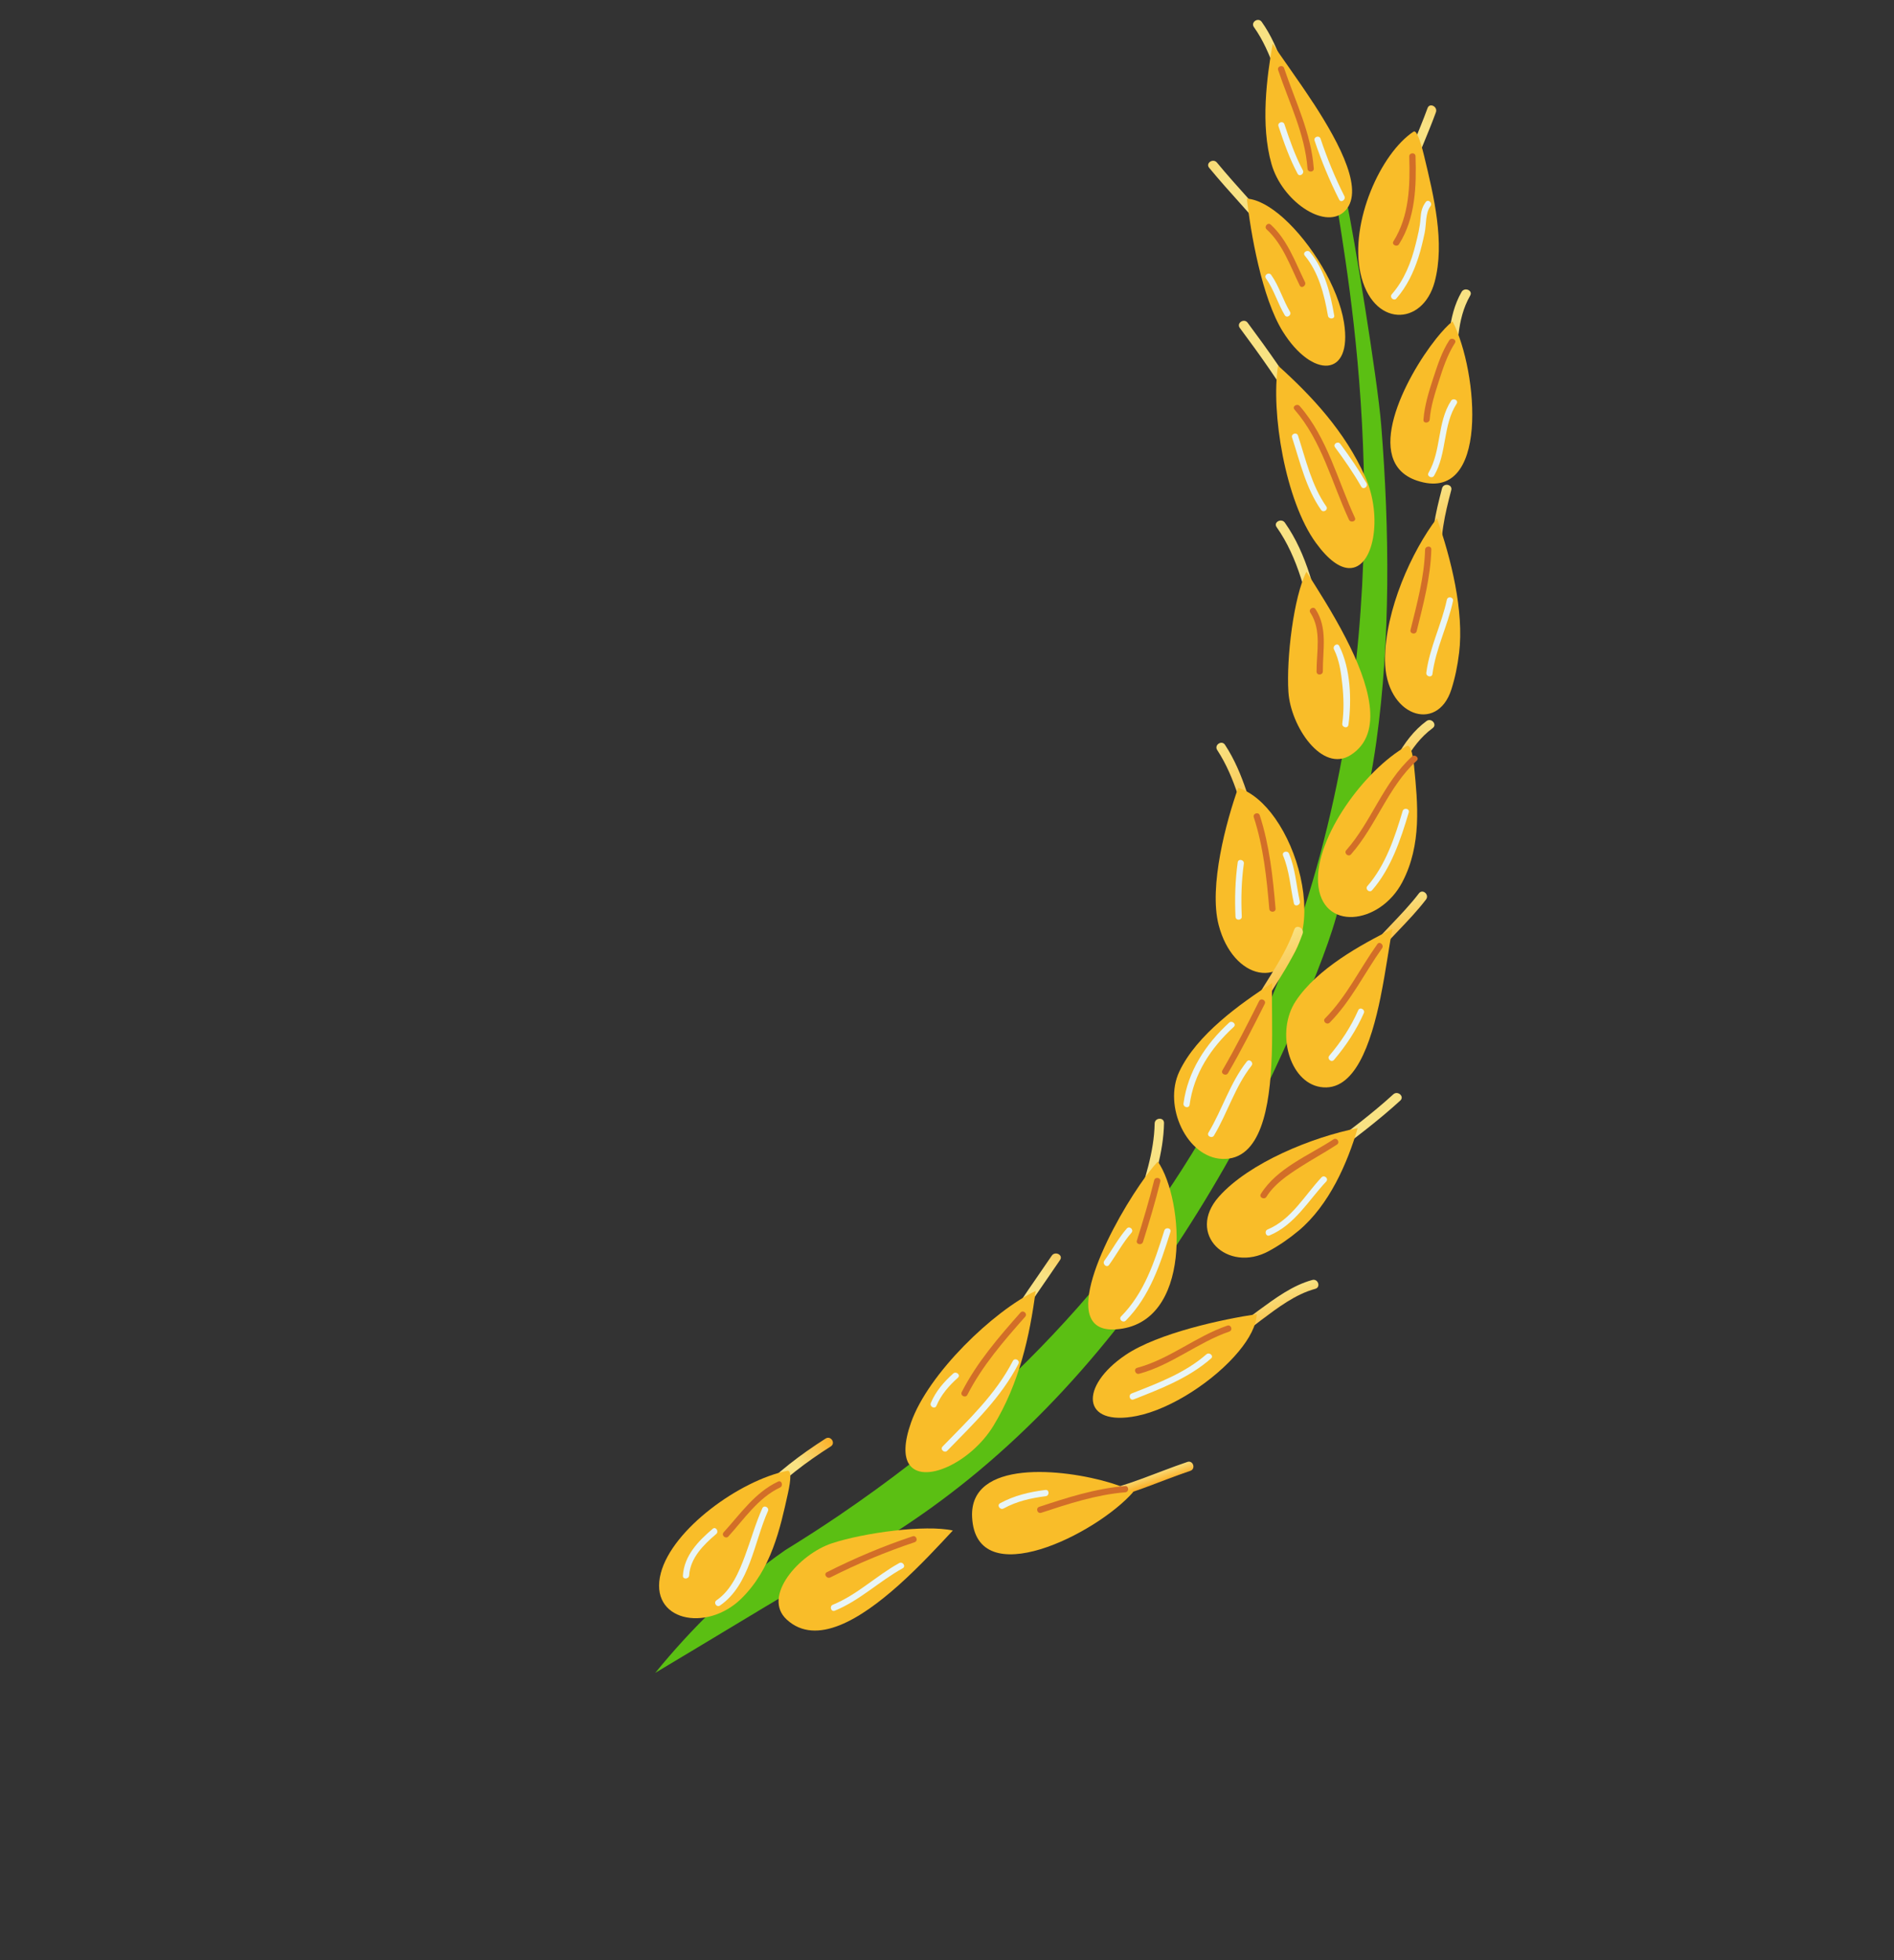 <svg width="116" height="120" viewBox="0 0 116 120" fill="none" xmlns="http://www.w3.org/2000/svg">
<rect x="0" y="0" width="116" height="120" fill="#333333" stroke="none"/>
<g clip-path="url(#clip0_559_21149)">
<path d="M81.734 9.909C82.345 10.34 82.344 11.76 82.488 12.408C82.874 14.152 84.367 23.164 84.597 26.071C85.11 32.499 85.159 39.189 84.296 45.404C83.783 49.095 82.814 52.656 81.825 56.176C80.778 59.901 77.346 67.227 75.774 70.076C71.633 77.589 66.504 84.573 59.938 90.054C56.95 92.547 53.675 94.713 50.146 96.461C49.881 96.593 49.355 96.891 48.646 97.308C46.656 98.477 43.228 100.567 40.132 102.411C42.322 99.73 44.967 97.072 48.077 94.91C48.084 94.905 48.093 94.899 48.1 94.894C49.271 94.174 50.405 93.442 51.502 92.696C51.507 92.693 51.51 92.689 51.514 92.686C97.726 61.273 79.729 8.487 81.734 9.909Z" fill="#5BBF13"/>
<path d="M86.278 11.289C86.712 9.774 87.406 8.352 87.944 6.873C88.07 6.529 87.557 6.268 87.433 6.615C86.878 8.142 86.166 9.607 85.719 11.172C85.616 11.527 86.177 11.646 86.28 11.291L86.278 11.289Z" fill="url(#paint0_linear_559_21149)"/>
<path d="M78.423 14.408C77.168 12.887 75.789 11.473 74.533 9.953C74.3 9.669 73.819 9.986 74.055 10.271C75.31 11.792 76.689 13.206 77.944 14.727C78.177 15.01 78.658 14.693 78.423 14.408Z" fill="url(#paint1_linear_559_21149)"/>
<path d="M89.105 22.922C89.314 21.266 89.183 19.596 90.042 18.097C90.227 17.776 89.695 17.557 89.514 17.874C88.631 19.419 88.753 21.138 88.536 22.844C88.49 23.211 89.057 23.291 89.103 22.924L89.105 22.922Z" fill="url(#paint2_linear_559_21149)"/>
<path d="M79.937 24.938C78.871 23.14 77.659 21.433 76.412 19.756C76.193 19.46 75.712 19.777 75.933 20.075C77.18 21.751 78.394 23.456 79.458 25.257C79.647 25.576 80.124 25.256 79.937 24.938Z" fill="url(#paint3_linear_559_21149)"/>
<path d="M79.621 6.608C78.768 4.881 78.408 2.925 77.276 1.34C77.062 1.041 76.582 1.356 76.797 1.658C77.924 3.237 78.293 5.205 79.142 6.926C79.305 7.257 79.782 6.937 79.621 6.608Z" fill="url(#paint4_linear_559_21149)"/>
<path d="M46.758 91.843C47.981 90.556 49.391 89.498 50.885 88.546C51.197 88.346 50.88 87.868 50.567 88.067C49.034 89.046 47.586 90.141 46.328 91.461C46.073 91.731 46.503 92.107 46.759 91.841L46.758 91.843Z" fill="url(#paint5_linear_559_21149)"/>
<path d="M62.101 81.389C62.963 79.919 63.973 78.544 64.926 77.132C65.132 76.825 64.617 76.571 64.414 76.874C63.461 78.286 62.453 79.659 61.589 81.132C61.403 81.451 61.916 81.707 62.101 81.389Z" fill="url(#paint6_linear_559_21149)"/>
<path d="M70.138 74.039C70.666 72.3 71.259 70.584 71.292 68.751C71.298 68.38 70.725 68.412 70.718 68.78C70.685 70.561 70.089 72.235 69.577 73.92C69.469 74.275 70.031 74.391 70.138 74.039Z" fill="url(#paint7_linear_559_21149)"/>
<path d="M73.943 83.344C75.068 82.53 76.137 81.647 77.246 80.814C78.246 80.067 79.332 79.234 80.553 78.903C80.911 78.806 80.729 78.263 80.374 78.359C79.167 78.687 78.101 79.48 77.104 80.208C75.924 81.069 74.807 82.009 73.623 82.867C73.323 83.084 73.641 83.562 73.942 83.346L73.943 83.344Z" fill="url(#paint8_linear_559_21149)"/>
<path d="M72.903 90.044C73.253 89.926 73.074 89.382 72.724 89.499C70.818 90.142 68.989 91.008 67.003 91.389C66.641 91.459 66.823 92.003 67.182 91.934C69.168 91.552 70.997 90.687 72.903 90.044Z" fill="url(#paint9_linear_559_21149)"/>
<path d="M81.525 70.769C82.978 69.686 84.425 68.597 85.763 67.375C86.036 67.125 85.604 66.748 85.333 66.995C84.031 68.184 82.617 69.239 81.205 70.292C80.909 70.511 81.226 70.992 81.523 70.771L81.525 70.769Z" fill="url(#paint10_linear_559_21149)"/>
<path d="M83.924 58.915C84.969 57.55 86.291 56.433 87.337 55.068C87.561 54.775 87.131 54.393 86.906 54.688C85.861 56.053 84.538 57.17 83.493 58.535C83.269 58.828 83.699 59.21 83.924 58.915Z" fill="url(#paint11_linear_559_21149)"/>
<path d="M87.222 9.546C86.985 8.568 86.751 7.943 86.572 8.06C84.569 9.378 82.658 13.595 83.318 16.702C84.032 20.06 87.133 20.009 87.869 17.25C88.507 14.853 87.817 12.017 87.222 9.546Z" fill="#F9BD29"/>
<path d="M78.61 13.353C77.835 12.659 77.048 12.207 76.365 12.159C76.593 14.236 77.285 18.232 78.558 20.283C80.363 23.187 82.859 23.157 82.313 19.739C81.972 17.599 80.318 14.887 78.608 13.352L78.61 13.353Z" fill="#F9BD29"/>
<path d="M82.611 34.778C84.147 34.841 84.7 31.62 83.616 29.194C82.376 26.417 80.334 24.234 78.276 22.385C77.827 25.209 78.715 30.66 80.596 33.237C81.375 34.307 82.058 34.756 82.611 34.778Z" fill="#F9BD29"/>
<path d="M87.959 20.732C86.04 23.142 83.401 28.286 86.781 29.423C91.244 30.922 90.54 22.73 88.963 19.673C88.691 19.884 88.341 20.254 87.959 20.732Z" fill="#F9BD29"/>
<path d="M80.435 6.312C79.469 4.83 78.458 3.475 77.945 2.676C77.588 4.714 77.192 7.647 77.874 10.039C78.513 12.285 81.071 14.052 82.297 12.985C83.643 11.813 82.103 8.869 80.438 6.311L80.435 6.312Z" fill="#F9BD29"/>
<path d="M69.813 72.528C67.698 75.611 64.741 81.623 68.331 81.385C73.07 81.071 72.524 73.438 70.913 71.11C70.617 71.421 70.231 71.918 69.813 72.528Z" fill="#F9BD29"/>
<path d="M79.534 75.345C81.409 73.774 82.529 71.197 83.151 69.064C80.39 69.608 76.509 71.172 74.652 73.261C72.624 75.546 75.179 77.967 77.706 76.593C78.366 76.235 78.971 75.814 79.535 75.343L79.534 75.345Z" fill="#F9BD29"/>
<path d="M84.555 61.034C84.894 59.376 85.095 57.763 85.283 56.873C83.349 57.831 80.67 59.299 79.357 61.288C78.126 63.153 78.945 66.231 80.86 66.545C82.964 66.889 83.97 63.895 84.556 61.037L84.555 61.034Z" fill="#F9BD29"/>
<path d="M75.861 82.74C76.526 81.94 76.949 81.137 76.97 80.452C74.904 80.758 70.936 81.602 68.934 82.951C66.1 84.867 66.224 87.359 69.62 86.685C71.745 86.262 74.393 84.508 75.861 82.74Z" fill="#F9BD29"/>
<path d="M55.67 89.621C56.489 90.924 59.457 89.555 60.842 87.289C62.428 84.693 63.071 81.775 63.429 79.03C60.848 80.26 56.855 84.08 55.797 87.089C55.358 88.336 55.372 89.153 55.668 89.624L55.67 89.621Z" fill="#F9BD29"/>
<path d="M55.033 97.049C56.353 95.869 57.541 94.572 58.357 93.697C56.674 93.324 52.913 93.834 50.954 94.479C48.948 95.14 46.648 97.736 48.185 99.15C49.992 100.814 52.716 99.118 55.034 97.047L55.033 97.049Z" fill="#F9BD29"/>
<path d="M68.056 90.793C65.11 89.892 59.355 89.325 59.538 92.886C59.781 97.589 67.143 93.927 69.408 91.339C69.111 91.164 68.639 90.972 68.056 90.793Z" fill="#F9BD29"/>
<path d="M48.258 91.419C48.448 90.561 48.474 89.992 48.215 90.043C45.319 90.628 41.175 93.607 40.471 96.31C39.71 99.233 43.261 99.955 45.39 97.878C47.239 96.076 47.781 93.584 48.258 91.419Z" fill="#F9BD29"/>
<path d="M88.323 34.473C88.149 32.94 88.497 31.477 88.883 30.007C88.978 29.65 88.413 29.541 88.319 29.898C87.919 31.418 87.567 32.934 87.749 34.511C87.791 34.88 88.364 34.841 88.323 34.473Z" fill="url(#paint12_linear_559_21149)"/>
<path d="M84.876 49.077C85.607 47.474 86.27 45.658 87.744 44.576C88.042 44.358 87.668 43.924 87.37 44.141C85.82 45.281 85.108 47.191 84.337 48.881C84.182 49.218 84.723 49.412 84.876 49.077Z" fill="url(#paint13_linear_559_21149)"/>
<path d="M81.093 38.591C80.574 36.319 80.059 33.934 78.694 31.998C78.483 31.698 77.975 31.968 78.188 32.269C79.525 34.168 80.025 36.492 80.533 38.717C80.616 39.078 81.173 38.951 81.093 38.591Z" fill="url(#paint14_linear_559_21149)"/>
<path d="M77.269 51.435C76.623 49.444 76.191 47.371 75.027 45.598C74.826 45.289 74.347 45.607 74.549 45.916C75.682 47.646 76.094 49.675 76.723 51.616C76.837 51.967 77.382 51.788 77.268 51.437L77.269 51.435Z" fill="url(#paint15_linear_559_21149)"/>
<path d="M82.422 39.061C81.612 37.487 80.653 36.009 80.015 35C79.23 36.535 78.779 40.302 78.91 42.363C79.045 44.471 80.978 47.349 82.734 46.217C84.798 44.889 83.842 41.825 82.422 39.061Z" fill="#F9BD29"/>
<path d="M89.363 39.99C89.677 37.416 88.877 34.216 88.006 31.728C86.481 33.725 84.816 37.343 84.828 40.434C84.841 43.813 88.018 44.929 88.888 42.214C89.115 41.506 89.269 40.762 89.361 39.989L89.363 39.99Z" fill="#F9BD29"/>
<path d="M86.615 46.972C86.529 46.096 86.377 45.547 86.147 45.678C83.575 47.132 80.558 51.248 80.726 54.037C80.909 57.051 84.509 56.636 85.887 54.002C87.087 51.715 86.829 49.18 86.613 46.97L86.615 46.972Z" fill="#F9BD29"/>
<path d="M78.1 50.104C77.457 49.189 76.677 48.501 75.835 48.23C75.105 50.266 74.024 54.267 74.638 56.628C75.507 59.972 78.691 60.776 79.673 57.367C80.288 55.235 79.522 52.122 78.1 50.104Z" fill="#F9BD29"/>
<path d="M76.771 62.69C77.649 60.776 79.073 59.162 79.78 57.163C79.902 56.82 79.391 56.557 79.268 56.905C78.561 58.904 77.14 60.519 76.259 62.432C76.106 62.767 76.616 63.027 76.771 62.69Z" fill="url(#paint16_linear_559_21149)"/>
<path d="M77.89 64.662C77.954 62.87 77.871 61.142 77.913 60.181C75.97 61.44 73.3 63.332 72.229 65.599C71.225 67.725 72.697 70.864 74.857 70.948C77.233 71.039 77.779 67.754 77.888 64.664L77.89 64.662Z" fill="#F9BD29"/>
<path d="M80.463 10.306C80.3 8.131 79.33 6.208 78.646 4.171C78.567 3.938 78.201 4.057 78.282 4.292C78.955 6.294 79.92 8.187 80.081 10.327C80.099 10.574 80.484 10.555 80.465 10.308L80.463 10.306Z" fill="#D26E28"/>
<path d="M85.688 14.944C86.695 13.344 86.753 11.396 86.695 9.562C86.687 9.313 86.304 9.336 86.311 9.581C86.367 11.356 86.317 13.224 85.344 14.772C85.21 14.982 85.558 15.153 85.687 14.946L85.688 14.944Z" fill="#D26E28"/>
<path d="M79.922 17.262C79.32 16.035 78.861 14.704 77.832 13.755C77.65 13.586 77.395 13.874 77.577 14.043C78.576 14.963 79.018 16.283 79.603 17.475C79.711 17.697 80.032 17.482 79.922 17.262Z" fill="#D26E28"/>
<path d="M87.564 25.678C87.622 24.892 87.879 24.105 88.117 23.358C88.368 22.561 88.649 21.713 89.105 21.005C89.24 20.795 88.896 20.627 88.762 20.831C88.306 21.533 88.039 22.365 87.78 23.154C87.51 23.972 87.246 24.831 87.181 25.695C87.163 25.943 87.546 25.92 87.565 25.676L87.564 25.678Z" fill="#D26E28"/>
<path d="M81.019 41.1C81.008 39.807 81.33 38.448 80.571 37.294C80.435 37.088 80.115 37.301 80.252 37.507C80.96 38.583 80.626 39.913 80.634 41.119C80.637 41.368 81.019 41.347 81.019 41.1Z" fill="#D26E28"/>
<path d="M86.766 38.64C87.172 36.988 87.617 35.349 87.664 33.638C87.671 33.389 87.288 33.411 87.28 33.657C87.233 35.335 86.787 36.94 86.39 38.561C86.329 38.803 86.707 38.88 86.766 38.64Z" fill="#D26E28"/>
<path d="M82.981 31.692C81.919 29.402 81.296 26.798 79.602 24.859C79.442 24.674 79.118 24.885 79.282 25.072C80.955 26.988 81.567 29.552 82.617 31.813C82.719 32.034 83.086 31.918 82.981 31.692Z" fill="#D26E28"/>
<path d="M78.123 55.622C77.957 53.686 77.757 51.77 77.155 49.914C77.077 49.679 76.713 49.799 76.791 50.035C77.382 51.859 77.577 53.741 77.739 55.641C77.761 55.887 78.144 55.87 78.123 55.622Z" fill="#D26E28"/>
<path d="M82.743 52.304C84.293 50.546 85.019 48.159 86.77 46.569C86.953 46.403 86.663 46.15 86.481 46.315C84.727 47.906 84.006 50.289 82.454 52.049C82.29 52.234 82.579 52.489 82.743 52.304Z" fill="#D26E28"/>
<path d="M81.44 62.603C82.757 61.266 83.566 59.57 84.645 58.053C84.787 57.854 84.5 57.597 84.357 57.798C83.279 59.313 82.47 61.015 81.152 62.349C80.979 62.524 81.267 62.779 81.44 62.603Z" fill="#D26E28"/>
<path d="M75.213 65.694C76.02 64.314 76.74 62.887 77.459 61.46C77.57 61.238 77.227 61.064 77.115 61.286C76.397 62.713 75.677 64.14 74.87 65.52C74.744 65.736 75.089 65.907 75.213 65.694Z" fill="#D26E28"/>
<path d="M44.612 94.058C45.58 92.994 46.435 91.697 47.772 91.067C47.994 90.963 47.875 90.596 47.651 90.703C46.237 91.368 45.348 92.68 44.322 93.805C44.156 93.988 44.444 94.243 44.611 94.06L44.612 94.058Z" fill="#D26E28"/>
<path d="M50.857 96.569C52.522 95.726 54.242 95.007 56.014 94.416C56.25 94.338 56.127 93.973 55.894 94.052C54.09 94.654 52.34 95.39 50.643 96.249C50.422 96.361 50.639 96.68 50.857 96.569Z" fill="#D26E28"/>
<path d="M68.9 90.976C67.091 91.126 65.361 91.683 63.648 92.248C63.413 92.326 63.533 92.69 63.769 92.612C65.451 92.058 67.144 91.504 68.919 91.357C69.167 91.336 69.147 90.954 68.9 90.973L68.9 90.976Z" fill="#D26E28"/>
<path d="M59.247 85.392C60.161 83.607 61.471 82.101 62.789 80.609C62.953 80.424 62.665 80.17 62.501 80.354C61.161 81.869 59.832 83.406 58.904 85.218C58.79 85.438 59.133 85.612 59.247 85.392Z" fill="#D26E28"/>
<path d="M75.289 81.518C75.524 81.437 75.404 81.073 75.169 81.154C73.234 81.818 71.631 83.207 69.646 83.738C69.407 83.802 69.528 84.166 69.767 84.102C71.755 83.57 73.357 82.183 75.289 81.518Z" fill="#D26E28"/>
<path d="M70.006 76.027C70.387 74.804 70.758 73.581 71.064 72.337C71.124 72.095 70.747 72.018 70.688 72.258C70.38 73.5 70.009 74.727 69.63 75.948C69.557 76.185 69.931 76.263 70.006 76.027Z" fill="#D26E28"/>
<path d="M77.566 73.267C78.045 72.495 78.84 71.958 79.589 71.474C80.344 70.987 81.135 70.561 81.886 70.069C82.092 69.933 81.879 69.613 81.673 69.749C80.169 70.735 78.206 71.506 77.222 73.093C77.09 73.304 77.436 73.474 77.566 73.267Z" fill="#D26E28"/>
<path d="M44.096 98.29C45.924 97.04 46.191 94.39 47.032 92.51C47.134 92.285 46.791 92.111 46.689 92.336C46.268 93.274 45.993 94.275 45.633 95.237C45.261 96.237 44.794 97.347 43.882 97.971C43.677 98.111 43.89 98.43 44.096 98.29Z" fill="#E8F5F7"/>
<path d="M42.209 96.442C42.275 95.374 43.094 94.566 43.864 93.912C44.05 93.754 43.838 93.432 43.65 93.593C42.762 94.347 41.899 95.237 41.825 96.462C41.81 96.708 42.194 96.686 42.209 96.442Z" fill="#E8F5F7"/>
<path d="M58.018 88.81C59.62 87.161 61.312 85.561 62.376 83.491C62.489 83.271 62.146 83.097 62.033 83.317C60.985 85.358 59.307 86.93 57.73 88.555C57.557 88.734 57.847 88.987 58.018 88.81Z" fill="#E8F5F7"/>
<path d="M57.354 86.062C57.641 85.376 58.122 84.834 58.669 84.342C58.854 84.177 58.564 83.924 58.381 84.087C57.81 84.597 57.308 85.175 57.011 85.888C56.916 86.117 57.259 86.291 57.354 86.062Z" fill="#E8F5F7"/>
<path d="M68.952 80.844C70.435 79.339 71.062 77.383 71.685 75.415C71.76 75.179 71.384 75.1 71.309 75.336C70.706 77.243 70.101 79.131 68.662 80.591C68.489 80.767 68.777 81.022 68.951 80.846L68.952 80.844Z" fill="#E8F5F7"/>
<path d="M67.926 77.438C68.394 76.787 68.77 76.072 69.299 75.466C69.46 75.279 69.174 75.023 69.01 75.211C68.481 75.818 68.106 76.532 67.637 77.183C67.495 77.382 67.782 77.639 67.926 77.438Z" fill="#E8F5F7"/>
<path d="M72.859 67.635C73.118 65.72 74.165 64.149 75.564 62.864C75.747 62.698 75.455 62.444 75.276 62.609C73.832 63.935 72.75 65.582 72.485 67.553C72.453 67.798 72.828 67.879 72.861 67.632L72.859 67.635Z" fill="#E8F5F7"/>
<path d="M74.355 69.511C75.185 68.124 75.641 66.522 76.65 65.241C76.803 65.046 76.514 64.791 76.362 64.987C75.331 66.296 74.863 67.921 74.014 69.338C73.886 69.552 74.23 69.724 74.357 69.512L74.355 69.511Z" fill="#E8F5F7"/>
<path d="M76.054 56.103C76.003 55.022 76.031 53.945 76.181 52.873C76.215 52.629 75.838 52.546 75.804 52.793C75.651 53.9 75.616 55.012 75.67 56.126C75.682 56.375 76.066 56.355 76.055 56.107L76.054 56.103Z" fill="#E8F5F7"/>
<path d="M79.609 55.18C79.391 54.205 79.338 53.189 78.948 52.259C78.852 52.033 78.487 52.15 78.584 52.38C78.974 53.309 79.029 54.324 79.245 55.301C79.298 55.542 79.663 55.419 79.609 55.18Z" fill="#E8F5F7"/>
<path d="M84.036 54.499C85.194 53.172 85.788 51.397 86.281 49.736C86.352 49.498 85.974 49.421 85.905 49.657C85.43 51.25 84.858 52.973 83.748 54.244C83.586 54.43 83.873 54.687 84.036 54.499Z" fill="#E8F5F7"/>
<path d="M82.587 44.376C82.792 42.851 82.724 40.947 82.023 39.547C81.912 39.326 81.594 39.54 81.704 39.76C82.032 40.419 82.136 41.19 82.213 41.913C82.298 42.699 82.316 43.51 82.209 44.295C82.177 44.54 82.552 44.622 82.585 44.374L82.587 44.376Z" fill="#E8F5F7"/>
<path d="M81.227 31.002C80.323 29.7 79.982 28.151 79.498 26.668C79.421 26.432 79.057 26.553 79.135 26.788C79.629 28.307 79.984 29.886 80.91 31.216C81.051 31.42 81.371 31.206 81.229 31.003L81.227 31.002Z" fill="#E8F5F7"/>
<path d="M83.692 29.58C83.209 28.743 82.662 27.95 82.088 27.174C81.94 26.976 81.619 27.188 81.768 27.387C82.343 28.161 82.893 28.956 83.372 29.793C83.497 30.007 83.814 29.793 83.692 29.58Z" fill="#E8F5F7"/>
<path d="M81.714 19.307C81.481 17.956 81.127 16.513 80.233 15.437C80.077 15.248 79.755 15.46 79.914 15.65C80.763 16.672 81.109 18.041 81.331 19.327C81.373 19.567 81.758 19.552 81.716 19.308L81.714 19.307Z" fill="#E8F5F7"/>
<path d="M79.005 19.082C78.568 18.354 78.35 17.528 77.855 16.829C77.712 16.628 77.39 16.84 77.535 17.043C78.028 17.74 78.249 18.567 78.685 19.295C78.811 19.507 79.131 19.294 79.005 19.082Z" fill="#E8F5F7"/>
<path d="M79.792 10.421C79.315 9.523 78.987 8.569 78.666 7.607C78.588 7.371 78.224 7.492 78.302 7.728C78.632 8.723 78.977 9.707 79.472 10.634C79.589 10.852 79.909 10.639 79.792 10.421Z" fill="#E8F5F7"/>
<path d="M82.337 12.006C81.765 10.871 81.281 9.698 80.879 8.492C80.802 8.257 80.434 8.378 80.515 8.613C80.93 9.851 81.428 11.055 82.018 12.22C82.129 12.441 82.448 12.224 82.337 12.006Z" fill="#E8F5F7"/>
<path d="M55.286 96.01C55.503 95.89 55.288 95.573 55.073 95.691C53.666 96.467 52.508 97.629 51.008 98.242C50.78 98.336 50.9 98.7 51.129 98.606C52.664 97.979 53.848 96.803 55.286 96.01Z" fill="#E8F5F7"/>
<path d="M64.025 91.213C63.048 91.338 62.121 91.552 61.251 92.029C61.034 92.149 61.249 92.467 61.465 92.349C62.273 91.906 63.138 91.712 64.044 91.597C64.29 91.566 64.271 91.181 64.025 91.213Z" fill="#E8F5F7"/>
<path d="M87.732 41.261C87.934 39.713 88.665 38.314 88.99 36.797C89.043 36.553 88.667 36.473 88.614 36.717C88.288 38.235 87.56 39.635 87.356 41.182C87.324 41.427 87.699 41.508 87.732 41.261Z" fill="#E8F5F7"/>
<path d="M81.224 72.334C81.394 72.154 81.106 71.899 80.935 72.08C79.891 73.195 79.102 74.651 77.637 75.268C77.411 75.364 77.528 75.728 77.757 75.632C79.306 74.98 80.12 73.509 81.225 72.332L81.224 72.334Z" fill="#E8F5F7"/>
<path d="M81.701 64.887C82.441 64.016 83.067 63.072 83.529 62.023C83.628 61.797 83.285 61.623 83.186 61.849C82.736 62.866 82.133 63.783 81.414 64.63C81.254 64.817 81.541 65.074 81.702 64.885L81.701 64.887Z" fill="#E8F5F7"/>
<path d="M87.835 29.117C88.633 27.752 88.355 26.043 89.214 24.712C89.348 24.502 89.003 24.332 88.871 24.538C88.009 25.874 88.288 27.577 87.492 28.943C87.366 29.159 87.711 29.33 87.835 29.117Z" fill="#E8F5F7"/>
<path d="M85.528 18.268C86.164 17.538 86.57 16.685 86.868 15.771C87.028 15.279 87.145 14.772 87.253 14.265C87.365 13.748 87.288 13.049 87.611 12.621C87.759 12.423 87.471 12.168 87.323 12.366C87.09 12.678 87.027 12.985 87.001 13.368C86.968 13.902 86.833 14.426 86.705 14.944C86.429 16.061 86.006 17.141 85.242 18.015C85.08 18.201 85.367 18.458 85.53 18.27L85.528 18.268Z" fill="#E8F5F7"/>
<path d="M74.173 83.168C74.358 83.006 74.069 82.754 73.884 82.913C72.577 84.058 70.907 84.681 69.31 85.308C69.08 85.399 69.2 85.765 69.43 85.672C71.096 85.019 72.807 84.361 74.17 83.166L74.173 83.168Z" fill="#E8F5F7"/>
</g>
<defs>
<linearGradient id="paint0_linear_559_21149" x1="87.503" y1="7.732" x2="89.728" y2="4.046" gradientUnits="userSpaceOnUse">
<stop stop-color="#F8E283"/>
<stop offset="1" stop-color="#FBB22C"/>
</linearGradient>
<linearGradient id="paint1_linear_559_21149" x1="74.776" y1="12.032" x2="68.879" y2="10.981" gradientUnits="userSpaceOnUse">
<stop stop-color="#F8E283"/>
<stop offset="1" stop-color="#FBB22C"/>
</linearGradient>
<linearGradient id="paint2_linear_559_21149" x1="88.943" y1="17.914" x2="88.188" y2="12.688" gradientUnits="userSpaceOnUse">
<stop stop-color="#F8E283"/>
<stop offset="1" stop-color="#FBB22C"/>
</linearGradient>
<linearGradient id="paint3_linear_559_21149" x1="75.86" y1="21.583" x2="69.823" y2="18.954" gradientUnits="userSpaceOnUse">
<stop stop-color="#F8E283"/>
<stop offset="1" stop-color="#FBB22C"/>
</linearGradient>
<linearGradient id="paint4_linear_559_21149" x1="79.117" y1="2.033" x2="81.841" y2="-3.649" gradientUnits="userSpaceOnUse">
<stop stop-color="#F8E283"/>
<stop offset="1" stop-color="#FBB22C"/>
</linearGradient>
<linearGradient id="paint5_linear_559_21149" x1="48.851" y1="89.643" x2="50.785" y2="88.162" gradientUnits="userSpaceOnUse">
<stop stop-color="#F8E283"/>
<stop offset="1" stop-color="#FBB22C"/>
</linearGradient>
<linearGradient id="paint6_linear_559_21149" x1="63.801" y1="77.976" x2="65.588" y2="74.732" gradientUnits="userSpaceOnUse">
<stop stop-color="#F8E283"/>
<stop offset="1" stop-color="#FBB22C"/>
</linearGradient>
<linearGradient id="paint7_linear_559_21149" x1="70.524" y1="68.94" x2="70.859" y2="63.815" gradientUnits="userSpaceOnUse">
<stop stop-color="#F8E283"/>
<stop offset="1" stop-color="#FBB22C"/>
</linearGradient>
<linearGradient id="paint8_linear_559_21149" x1="76.63" y1="79.513" x2="77.489" y2="82.113" gradientUnits="userSpaceOnUse">
<stop stop-color="#F8E283"/>
<stop offset="1" stop-color="#FBB22C"/>
</linearGradient>
<linearGradient id="paint9_linear_559_21149" x1="69.8" y1="90.388" x2="70.019" y2="91.048" gradientUnits="userSpaceOnUse">
<stop stop-color="#F8E283"/>
<stop offset="1" stop-color="#FBB22C"/>
</linearGradient>
<linearGradient id="paint10_linear_559_21149" x1="84.762" y1="66.107" x2="87.781" y2="60.122" gradientUnits="userSpaceOnUse">
<stop stop-color="#F8E283"/>
<stop offset="1" stop-color="#FBB22C"/>
</linearGradient>
<linearGradient id="paint11_linear_559_21149" x1="84.853" y1="55.238" x2="85.851" y2="58.257" gradientUnits="userSpaceOnUse">
<stop stop-color="#F8E283"/>
<stop offset="1" stop-color="#FBB22C"/>
</linearGradient>
<linearGradient id="paint12_linear_559_21149" x1="87.187" y1="30.609" x2="89.433" y2="33.93" gradientUnits="userSpaceOnUse">
<stop stop-color="#F8E283"/>
<stop offset="1" stop-color="#FBB22C"/>
</linearGradient>
<linearGradient id="paint13_linear_559_21149" x1="85.717" y1="44.42" x2="86.537" y2="48.917" gradientUnits="userSpaceOnUse">
<stop stop-color="#F8E283"/>
<stop offset="1" stop-color="#FBB22C"/>
</linearGradient>
<linearGradient id="paint14_linear_559_21149" x1="77.444" y1="32.922" x2="72.592" y2="27.294" gradientUnits="userSpaceOnUse">
<stop stop-color="#F8E283"/>
<stop offset="1" stop-color="#FBB22C"/>
</linearGradient>
<linearGradient id="paint15_linear_559_21149" x1="74.807" y1="45.383" x2="76.916" y2="51.77" gradientUnits="userSpaceOnUse">
<stop stop-color="#F8E283"/>
<stop offset="1" stop-color="#FBB22C"/>
</linearGradient>
<linearGradient id="paint16_linear_559_21149" x1="77.179" y1="57.415" x2="78.716" y2="62.068" gradientUnits="userSpaceOnUse">
<stop stop-color="#F8E283"/>
<stop offset="1" stop-color="#FBB22C"/>
</linearGradient>
<clipPath id="clip0_559_21149">
<rect width="105.978" height="44.857" fill="white" transform="translate(20.232 89.665) scale(1.005) rotate(-57.361)"/>
</clipPath>
</defs>
</svg>
